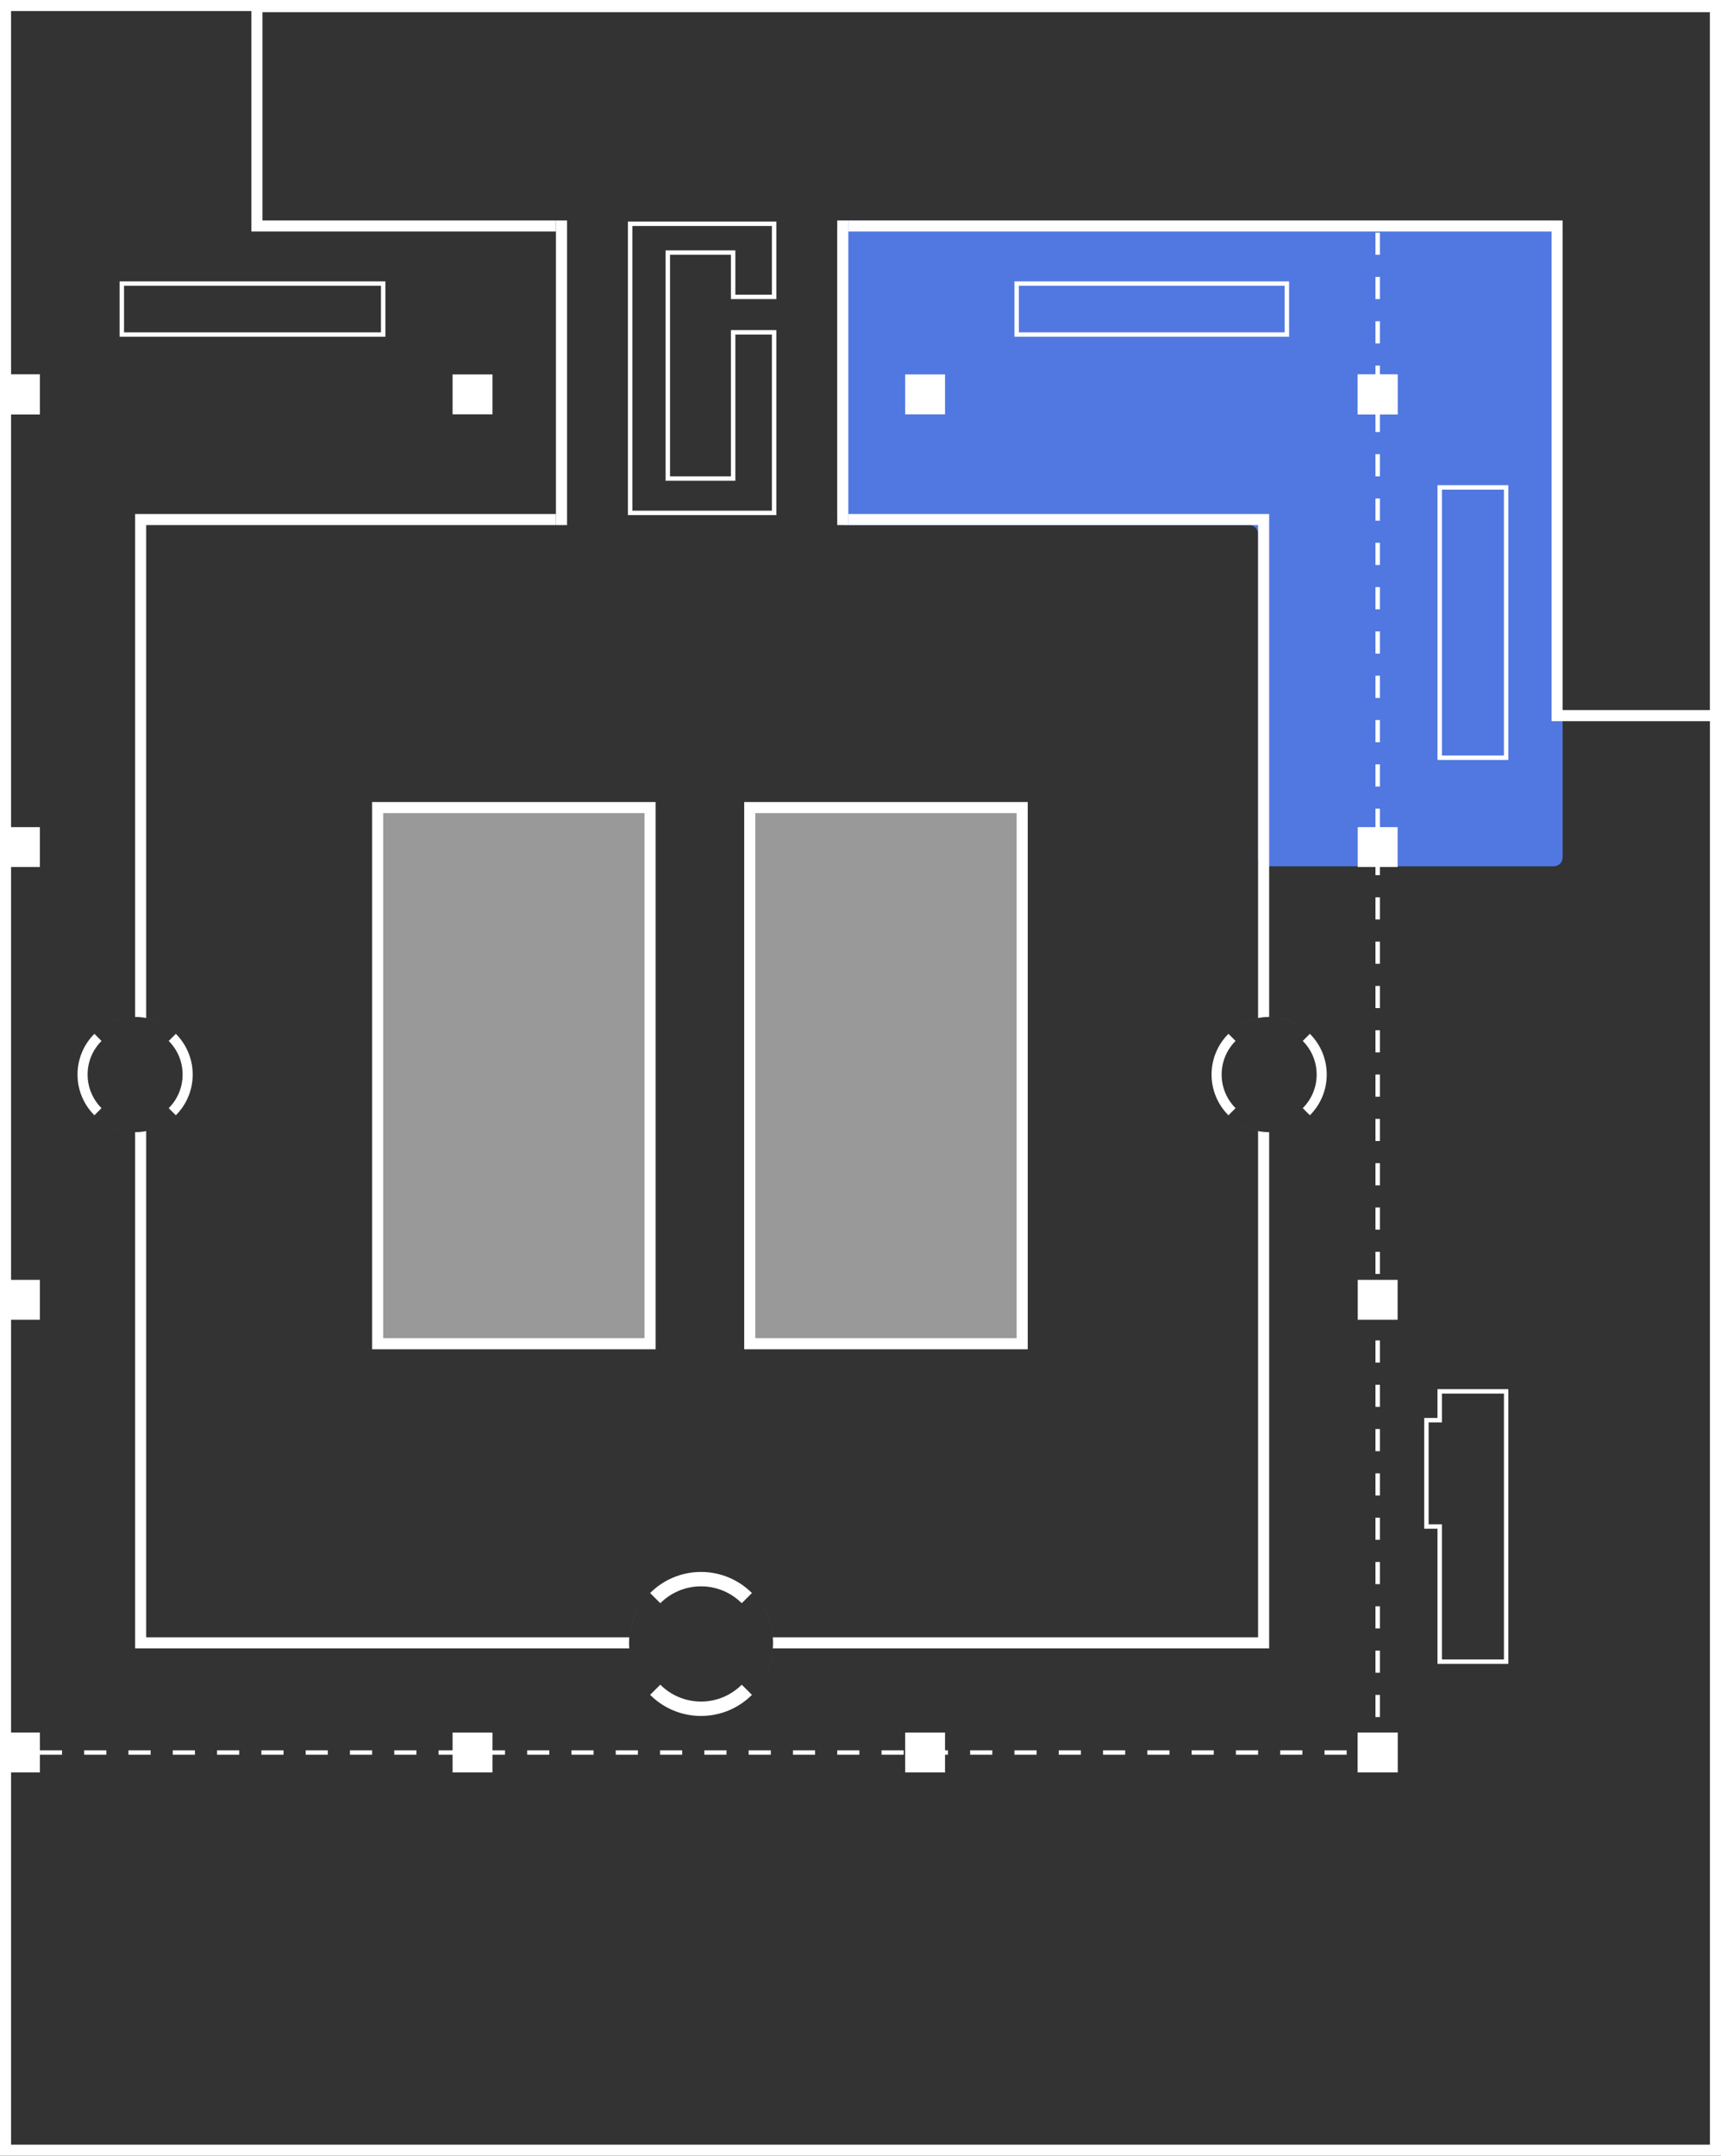 <svg width="777" height="973" viewBox="0 0 777 973" fill="none" xmlns="http://www.w3.org/2000/svg">
<rect x="0" y="0" width="777" height="973" fill="#333333" stroke="none"/>
<g style="mix-blend-mode:hard-light">
<path d="M705.5 103.5C705.5 101.291 703.709 99.5 701.5 99.5H382C379.791 99.5 378 101.291 378 103.5V233C378 235.209 379.791 237 382 237H564C566.209 237 568 238.791 568 241V387C568 389.209 569.791 391 572 391H701.5C703.709 391 705.5 389.209 705.5 387V103.5Z" fill="#5178E1"/>
</g>
<path fill-rule="evenodd" clip-rule="evenodd" d="M251 232H66H61V237V459C62.71 459 64.382 459.165 66 459.48V237H251V232ZM383 237H568V459.48C569.618 459.165 571.29 459 573 459V237V232H568H383V237ZM568 510.52V739H348.905C348.968 739.825 349 740.659 349 741.5C349 742.341 348.968 743.175 348.905 744H568H573V739V511C571.29 511 569.618 510.835 568 510.52ZM66 739H284.095C284.032 739.825 284 740.659 284 741.5C284 742.341 284.032 743.175 284.095 744H66H61V739V511C62.71 511 64.382 510.835 66 510.52V739Z" fill="white"/>
<path fill-rule="evenodd" clip-rule="evenodd" d="M554.893 503.658C559.574 508.202 565.961 511 573 511C587.359 511 599 499.359 599 485C599 470.641 587.359 459 573 459C565.961 459 559.574 461.798 554.893 466.342C557.248 464.056 560.016 462.236 563.05 460.979C566.205 459.673 569.586 459 573 459C576.414 459 579.795 459.673 582.95 460.979C586.104 462.286 588.97 464.201 591.385 466.615L588.167 469.833C592.049 473.714 594.45 479.077 594.45 485C594.45 490.923 592.049 496.286 588.167 500.167L591.385 503.385C588.97 505.799 586.104 507.714 582.95 509.021C579.795 510.327 576.414 511 573 511C569.586 511 566.205 510.327 563.05 509.021C560.016 507.764 557.248 505.944 554.893 503.658ZM554.615 503.385L557.833 500.167C553.951 496.286 551.55 490.923 551.55 485C551.55 479.077 553.951 473.714 557.833 469.833L554.615 466.615C549.91 471.32 547 477.82 547 485C547 492.18 549.91 498.68 554.615 503.385Z" fill="white"/>
<path fill-rule="evenodd" clip-rule="evenodd" d="M42.893 503.658C47.575 508.202 53.961 511 61 511C75.359 511 87 499.359 87 485C87 470.641 75.359 459 61 459C53.961 459 47.575 461.798 42.893 466.342C45.248 464.056 48.016 462.236 51.05 460.979C54.205 459.673 57.586 459 61 459C64.414 459 67.795 459.673 70.95 460.979C74.104 462.286 76.97 464.201 79.385 466.615L76.167 469.833C80.049 473.714 82.45 479.077 82.45 485C82.45 490.923 80.049 496.286 76.167 500.167L79.385 503.385C76.97 505.799 74.104 507.714 70.95 509.021C67.795 510.327 64.414 511 61 511C57.586 511 54.205 510.327 51.05 509.021C48.016 507.764 45.248 505.944 42.893 503.658ZM42.615 503.385L45.833 500.167C41.951 496.286 39.55 490.923 39.55 485C39.55 479.077 41.951 473.714 45.833 469.833L42.615 466.615C37.91 471.32 35 477.82 35 485C35 492.18 37.91 498.68 42.615 503.385Z" fill="white"/>
<path fill-rule="evenodd" clip-rule="evenodd" d="M349 741.962C348.979 724.03 334.437 709.5 316.5 709.5C298.551 709.5 284 724.051 284 742C284 737.732 284.841 733.506 286.474 729.563C288.107 725.62 290.501 722.037 293.519 719.019L298.115 723.615C302.82 718.91 309.32 716 316.5 716C323.68 716 330.18 718.91 334.885 723.615L339.481 719.019C342.499 722.037 344.893 725.62 346.526 729.563C348.155 733.494 348.995 737.707 349 741.962ZM349 742.038C348.995 746.293 348.155 750.506 346.526 754.437C345.002 758.116 342.817 761.481 340.08 764.366C345.6 758.548 348.99 750.689 349 742.038ZM339.481 764.981C333.6 770.862 325.475 774.5 316.5 774.5C307.525 774.5 299.4 770.862 293.519 764.981L298.115 760.385C302.82 765.09 309.32 768 316.5 768C323.68 768 330.18 765.09 334.885 760.385L339.481 764.981ZM293.05 764.502C292.98 764.429 292.91 764.355 292.84 764.282L293.05 764.502Z" fill="white"/>
<path fill-rule="evenodd" clip-rule="evenodd" d="M116 0.5H113.5V3V102V104.5H116H251V99.5H118.5V5.5H772V320.5H705.5V102V99.5H703H383V104.5H700.5V323V325.5H703H774.5H777V323V3V0.5H774.5H116Z" fill="white"/>
<path d="M253.5 99.5L253.5 237" stroke="white" stroke-width="5"/>
<path d="M380.5 99.5L380.5 237" stroke="white" stroke-width="5"/>
<rect x="170.5" y="364.5" width="123" height="242" fill="white" fill-opacity="0.5" stroke="white" stroke-width="5"/>
<rect x="338.5" y="364.5" width="123" height="242" fill="white" fill-opacity="0.5" stroke="white" stroke-width="5"/>
<rect x="2.5" y="2.5" width="772" height="968" stroke="white" stroke-width="5"/>
<path d="M331 134H349.5V101H284.5V231.5H349.5V150H331V216H301.5V114H331V134Z" stroke="white" stroke-width="2"/>
<rect y="782" width="18" height="18" fill="white"/>
<rect x="204.334" y="782" width="18" height="18" fill="white"/>
<rect x="408.666" y="782" width="18" height="18" fill="white"/>
<rect x="613" y="782" width="18" height="18" fill="white"/>
<rect y="169" width="18" height="18" fill="white"/>
<rect x="204.334" y="169" width="18" height="18" fill="white"/>
<rect x="408.666" y="169" width="18" height="18" fill="white"/>
<rect x="613" y="169" width="18" height="18" fill="white"/>
<rect x="613" y="800" width="18" height="18" transform="rotate(-90 613 800)" fill="white"/>
<rect x="613" y="595.667" width="18" height="18" transform="rotate(-90 613 595.667)" fill="white"/>
<rect x="613" y="391.333" width="18" height="18" transform="rotate(-90 613 391.333)" fill="white"/>
<rect x="613" y="187" width="18" height="18" transform="rotate(-90 613 187)" fill="white"/>
<rect y="800" width="18" height="18" transform="rotate(-90 0 800)" fill="white"/>
<rect y="595.667" width="18" height="18" transform="rotate(-90 0 595.667)" fill="white"/>
<rect y="391.333" width="18" height="18" transform="rotate(-90 0 391.333)" fill="white"/>
<rect y="187" width="18" height="18" transform="rotate(-90 0 187)" fill="white"/>
<rect x="55" y="128" width="118" height="23" stroke="white" stroke-width="2"/>
<rect x="459" y="128" width="122" height="23" stroke="white" stroke-width="2"/>
<rect x="680" y="220" width="122" height="30" transform="rotate(90 680 220)" stroke="white" stroke-width="2"/>
<path d="M650 640L650 628L680 628L680 750L650 750L650 690L650 689L649 689L644 689L644 641L649 641L650 641L650 640Z" stroke="white" stroke-width="2"/>
<path d="M18 791H622V104.5" stroke="white" stroke-width="2" stroke-dasharray="10 10"/>
</svg>
